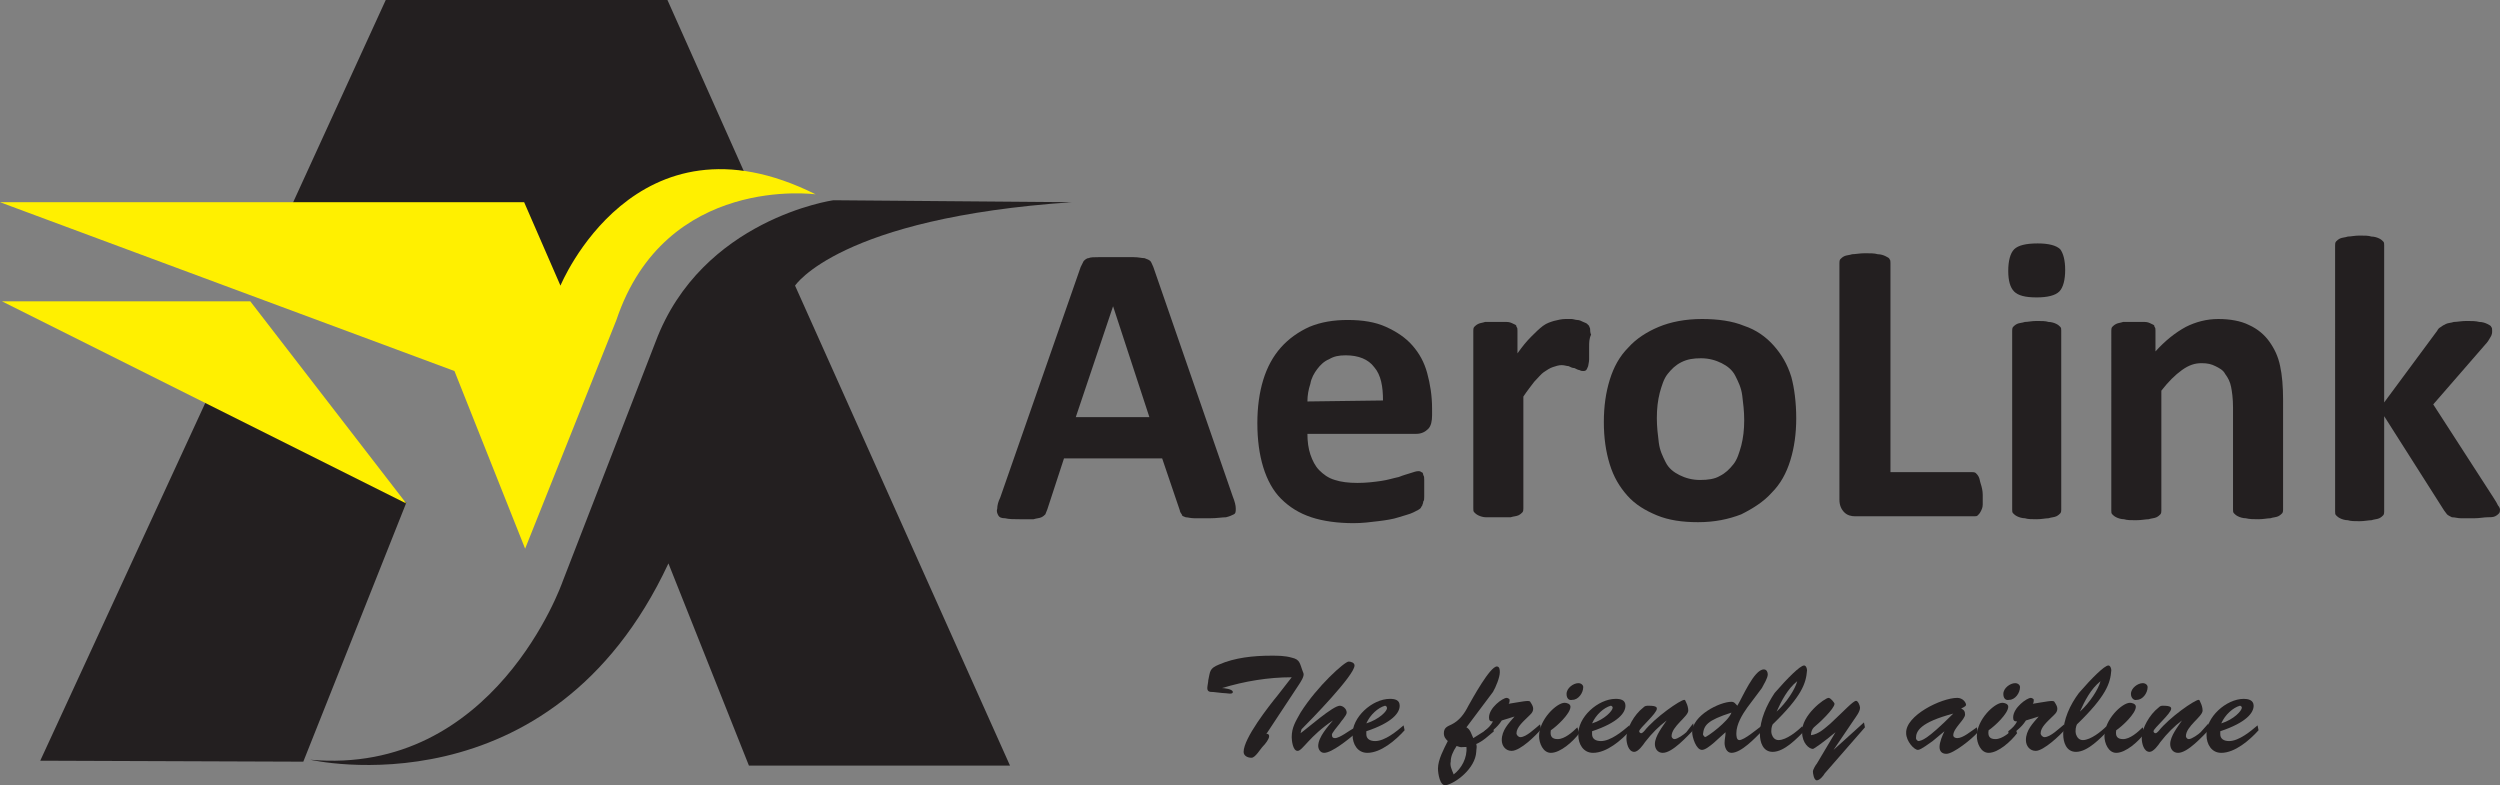 <?xml version="1.0" encoding="utf-8"?>
<!-- Generator: Adobe Illustrator 25.4.1, SVG Export Plug-In . SVG Version: 6.00 Build 0)  -->
<svg version="1.1" id="Layer_1" xmlns="http://www.w3.org/2000/svg" xmlns:xlink="http://www.w3.org/1999/xlink" x="0px" y="0px"
	 viewBox="0 0 254.7 80" style="enable-background:new 0 0 254.7 80;" xml:space="preserve">
<rect x="0" y="0" width="254.7" height="80" fill="#808080" stroke="none"/>
<style type="text/css">
	.q5bf2a70{fill:#231F20;}
	.laf9d373{fill:#FFF000;}
</style>
<g>
	<path id="path2784" class="q5bf2a70" d="M21.4,40L4.1,77.5l26.8,0.1l10.5-26.4L21.4,40z"/>
	<path id="path2788" class="q5bf2a70" d="M39.3,0L29,22.5l23.1,1l5.4,10.3c0,0,6.2-16.9,18.8-15.2L68,0L39.3,0z"/>
	<path id="path2792" class="q5bf2a70" d="M109.2,20.6l-24.3-0.2c0,0-13.4,1.9-18.1,14.4l-9.5,24.5c0,0-6.9,19.8-25.7,18.1
		c0,0,24.5,5.7,36.5-20l8.2,20.6h26.6L81,29.1C81,29.1,85.5,22.2,109.2,20.6"/>
	<path id="path2796" class="laf9d373" d="M0,20.6h53.4l3.7,8.5c0,0,7.6-18.5,26-9.3c0,0-15.3-2.1-20.3,12.8l-9.3,23.3l-7.2-18.1L0,20.6z"
		/>
	<path id="path2800" class="laf9d373" d="M0.2,30.7h25.3l15.9,20.6L0.2,30.7z"/>
	<path id="path2876" class="q5bf2a70" d="M113.4,31.2L113.4,31.2l-3.8,11.3h7.5L113.4,31.2z M125.6,50.6c0.2,0.5,0.3,0.9,0.3,1.2
		c0,0.3,0,0.5-0.2,0.6c-0.2,0.1-0.4,0.2-0.8,0.3c-0.4,0-0.9,0.1-1.6,0.1c-0.7,0-1.2,0-1.6,0c-0.4,0-0.7-0.1-0.9-0.1
		c-0.2-0.1-0.4-0.1-0.4-0.3c-0.1-0.1-0.2-0.3-0.2-0.4l-1.8-5.3h-10l-1.7,5.2c-0.1,0.2-0.1,0.3-0.2,0.5c-0.1,0.1-0.2,0.2-0.4,0.3
		c-0.2,0.1-0.5,0.1-0.8,0.2c-0.4,0-0.8,0-1.4,0c-0.6,0-1.1,0-1.5-0.1c-0.4,0-0.6-0.1-0.7-0.3c-0.1-0.2-0.2-0.4-0.1-0.7
		c0-0.3,0.1-0.7,0.3-1.1l8.2-23.5c0.1-0.2,0.2-0.4,0.3-0.6c0.1-0.1,0.3-0.3,0.5-0.3c0.2-0.1,0.6-0.1,1-0.1c0.4,0,1,0,1.7,0
		c0.8,0,1.5,0,1.9,0c0.5,0,0.8,0.1,1.1,0.1c0.3,0.1,0.5,0.2,0.6,0.3c0.1,0.1,0.2,0.4,0.3,0.6L125.6,50.6z"/>
	<path id="path2880" class="q5bf2a70" d="M140.9,40.8c0-1.4-0.2-2.6-0.9-3.4c-0.6-0.8-1.6-1.2-2.9-1.2c-0.7,0-1.2,0.1-1.7,0.4
		c-0.5,0.2-0.9,0.6-1.2,1c-0.3,0.4-0.6,0.9-0.7,1.5c-0.2,0.6-0.3,1.2-0.3,1.8L140.9,40.8z M145.9,42.3c0,0.6-0.1,1.1-0.4,1.4
		c-0.3,0.3-0.7,0.5-1.2,0.5h-11.1c0,0.8,0.1,1.5,0.3,2.1c0.2,0.6,0.5,1.2,0.9,1.6c0.4,0.4,0.9,0.8,1.6,1c0.6,0.2,1.4,0.3,2.3,0.3
		c0.9,0,1.7-0.1,2.4-0.2c0.7-0.1,1.3-0.3,1.8-0.4c0.5-0.2,0.9-0.3,1.2-0.4c0.3-0.1,0.6-0.2,0.8-0.2c0.1,0,0.2,0,0.3,0.1
		c0.1,0,0.2,0.1,0.2,0.3c0.1,0.1,0.1,0.3,0.1,0.5c0,0.2,0,0.5,0,0.9c0,0.3,0,0.6,0,0.8c0,0.2,0,0.4-0.1,0.5c0,0.2-0.1,0.3-0.1,0.4
		c-0.1,0.1-0.1,0.2-0.2,0.3c-0.1,0.1-0.3,0.2-0.7,0.4c-0.4,0.2-0.9,0.3-1.5,0.5c-0.6,0.2-1.3,0.3-2.1,0.4c-0.8,0.1-1.6,0.2-2.5,0.2
		c-1.6,0-3.1-0.2-4.3-0.6c-1.2-0.4-2.2-1-3.1-1.9c-0.8-0.8-1.4-1.9-1.8-3.2c-0.4-1.3-0.6-2.8-0.6-4.5c0-1.6,0.2-3.1,0.6-4.4
		c0.4-1.3,1-2.4,1.8-3.3c0.8-0.9,1.8-1.6,2.9-2.1c1.2-0.5,2.5-0.7,3.9-0.7c1.5,0,2.8,0.2,3.9,0.7c1.1,0.5,2,1.1,2.7,1.9
		c0.7,0.8,1.2,1.7,1.5,2.8c0.3,1.1,0.5,2.3,0.5,3.6L145.9,42.3z"/>
	<path id="path2884" class="q5bf2a70" d="M161.9,35.4c0,0.5,0,0.9,0,1.2c0,0.3-0.1,0.6-0.1,0.7c-0.1,0.2-0.1,0.3-0.2,0.4
		c-0.1,0.1-0.2,0.1-0.3,0.1c-0.1,0-0.2,0-0.4-0.1c-0.1,0-0.3-0.1-0.5-0.2c-0.2,0-0.4-0.1-0.6-0.2c-0.2,0-0.4-0.1-0.7-0.1
		c-0.3,0-0.6,0.1-0.9,0.2c-0.3,0.1-0.6,0.3-0.9,0.5c-0.3,0.2-0.6,0.6-1,1c-0.3,0.4-0.7,0.9-1.1,1.5v11.4c0,0.1,0,0.3-0.1,0.4
		c-0.1,0.1-0.2,0.2-0.4,0.3c-0.2,0.1-0.5,0.1-0.8,0.2c-0.3,0-0.7,0-1.2,0c-0.5,0-0.9,0-1.3,0c-0.3,0-0.6-0.1-0.8-0.2
		c-0.2-0.1-0.3-0.2-0.4-0.3c-0.1-0.1-0.1-0.2-0.1-0.4V33.7c0-0.1,0-0.3,0.1-0.4c0.1-0.1,0.2-0.2,0.4-0.3c0.2-0.1,0.4-0.1,0.7-0.2
		c0.3,0,0.6,0,1.1,0c0.4,0,0.8,0,1.1,0c0.3,0,0.5,0.1,0.7,0.2c0.2,0.1,0.3,0.1,0.3,0.3c0.1,0.1,0.1,0.2,0.1,0.4v2.3
		c0.5-0.7,0.9-1.2,1.4-1.7c0.4-0.4,0.8-0.8,1.2-1.1c0.4-0.3,0.8-0.4,1.1-0.5c0.4-0.1,0.8-0.2,1.2-0.2c0.2,0,0.4,0,0.6,0
		c0.2,0,0.4,0.1,0.6,0.1c0.2,0,0.4,0.1,0.6,0.2c0.2,0.1,0.3,0.1,0.4,0.2c0.1,0.1,0.1,0.1,0.2,0.2c0,0.1,0.1,0.2,0.1,0.3
		c0,0.1,0,0.4,0.1,0.6C161.9,34.5,161.9,34.9,161.9,35.4"/>
	<path id="path2888" class="q5bf2a70" d="M177.7,42.8c0-0.9-0.1-1.7-0.2-2.5c-0.1-0.8-0.4-1.4-0.7-2c-0.3-0.6-0.8-1-1.4-1.3
		c-0.6-0.3-1.3-0.5-2.1-0.5c-0.8,0-1.4,0.1-2,0.4c-0.6,0.3-1,0.7-1.4,1.2c-0.4,0.5-0.6,1.2-0.8,1.9c-0.2,0.8-0.3,1.6-0.3,2.6
		c0,0.9,0.1,1.7,0.2,2.5c0.1,0.8,0.4,1.4,0.7,2c0.3,0.6,0.8,1,1.4,1.3c0.6,0.3,1.3,0.5,2.1,0.5c0.8,0,1.5-0.1,2-0.4
		c0.6-0.3,1-0.7,1.4-1.2c0.4-0.5,0.6-1.2,0.8-1.9C177.6,44.6,177.7,43.8,177.7,42.8 M183,42.6c0,1.6-0.2,3-0.6,4.3
		c-0.4,1.3-1,2.4-1.9,3.3c-0.8,0.9-1.9,1.6-3.1,2.2c-1.3,0.5-2.7,0.8-4.4,0.8c-1.6,0-3-0.2-4.2-0.7c-1.2-0.5-2.2-1.1-3-2
		c-0.8-0.9-1.4-1.9-1.8-3.2c-0.4-1.3-0.6-2.7-0.6-4.3c0-1.6,0.2-3,0.6-4.3c0.4-1.3,1-2.4,1.9-3.3c0.8-0.9,1.9-1.6,3.1-2.1
		c1.2-0.5,2.7-0.8,4.4-0.8c1.6,0,3.1,0.2,4.3,0.7c1.2,0.4,2.2,1.1,3,2c0.8,0.9,1.4,1.9,1.8,3.2C182.8,39.5,183,41,183,42.6"/>
	<path id="path2892" class="q5bf2a70" d="M202,50.4c0,0.4,0,0.8,0,1c0,0.3-0.1,0.5-0.2,0.7c-0.1,0.2-0.2,0.3-0.3,0.4
		c-0.1,0.1-0.2,0.1-0.4,0.1H189c-0.4,0-0.8-0.1-1.1-0.4c-0.3-0.3-0.5-0.7-0.5-1.3V26.8c0-0.1,0-0.3,0.1-0.4c0.1-0.1,0.2-0.2,0.4-0.3
		c0.2-0.1,0.5-0.1,0.8-0.2c0.3,0,0.8-0.1,1.3-0.1c0.5,0,1,0,1.3,0.1c0.3,0,0.6,0.1,0.8,0.2c0.2,0.1,0.4,0.2,0.4,0.3
		c0.1,0.1,0.1,0.2,0.1,0.4v21.3h8.3c0.1,0,0.3,0,0.4,0.1c0.1,0.1,0.2,0.2,0.3,0.4c0.1,0.2,0.1,0.4,0.2,0.7
		C201.9,49.6,202,50,202,50.4"/>
	<path id="path2896" class="q5bf2a70" d="M210,51.9c0,0.1,0,0.3-0.1,0.4c-0.1,0.1-0.2,0.2-0.4,0.3c-0.2,0.1-0.5,0.1-0.8,0.2
		c-0.3,0-0.7,0.1-1.2,0.1c-0.5,0-0.9,0-1.2-0.1c-0.3,0-0.6-0.1-0.8-0.2c-0.2-0.1-0.3-0.2-0.4-0.3c-0.1-0.1-0.1-0.2-0.1-0.4V33.7
		c0-0.1,0-0.3,0.1-0.4c0.1-0.1,0.2-0.2,0.4-0.3c0.2-0.1,0.5-0.1,0.8-0.2c0.3,0,0.7-0.1,1.2-0.1c0.5,0,0.9,0,1.2,0.1
		c0.3,0,0.6,0.1,0.8,0.2c0.2,0.1,0.3,0.2,0.4,0.3c0.1,0.1,0.1,0.2,0.1,0.4V51.9z M210.4,27.5c0,1-0.2,1.8-0.6,2.2
		c-0.4,0.4-1.2,0.6-2.3,0.6c-1.2,0-1.9-0.2-2.3-0.6c-0.4-0.4-0.6-1.1-0.6-2.1c0-1,0.2-1.8,0.6-2.2c0.4-0.4,1.2-0.6,2.4-0.6
		c1.1,0,1.9,0.2,2.3,0.6C210.2,25.8,210.4,26.5,210.4,27.5"/>
	<path id="path2900" class="q5bf2a70" d="M232.6,51.9c0,0.1,0,0.3-0.1,0.4c-0.1,0.1-0.2,0.2-0.4,0.3c-0.2,0.1-0.5,0.1-0.8,0.2
		c-0.3,0-0.7,0.1-1.2,0.1c-0.5,0-0.9,0-1.3-0.1c-0.3,0-0.6-0.1-0.8-0.2c-0.2-0.1-0.3-0.2-0.4-0.3c-0.1-0.1-0.1-0.2-0.1-0.4V41.5
		c0-0.9-0.1-1.6-0.2-2.1c-0.1-0.5-0.3-0.9-0.6-1.3c-0.2-0.4-0.6-0.6-1-0.8c-0.4-0.2-0.8-0.3-1.4-0.3c-0.7,0-1.3,0.2-2,0.7
		c-0.7,0.5-1.4,1.2-2.1,2.1v12.2c0,0.1,0,0.3-0.1,0.4c-0.1,0.1-0.2,0.2-0.4,0.3c-0.2,0.1-0.5,0.1-0.8,0.2c-0.3,0-0.7,0.1-1.3,0.1
		c-0.5,0-0.9,0-1.2-0.1c-0.3,0-0.6-0.1-0.8-0.2c-0.2-0.1-0.3-0.2-0.4-0.3c-0.1-0.1-0.1-0.2-0.1-0.4V33.7c0-0.1,0-0.3,0.1-0.4
		c0.1-0.1,0.2-0.2,0.4-0.3c0.2-0.1,0.4-0.1,0.7-0.2c0.3,0,0.6,0,1.1,0c0.4,0,0.8,0,1.1,0c0.3,0,0.5,0.1,0.7,0.2
		c0.2,0.1,0.3,0.1,0.3,0.3c0.1,0.1,0.1,0.2,0.1,0.4v2.1c1-1.1,2-1.9,3.1-2.5c1-0.5,2.1-0.8,3.3-0.8c1.2,0,2.3,0.2,3.1,0.6
		c0.9,0.4,1.6,1,2.1,1.7c0.5,0.7,0.9,1.5,1.1,2.5c0.2,0.9,0.3,2.1,0.3,3.4L232.6,51.9z"/>
	<path id="path2904" class="q5bf2a70" d="M254.7,51.9c0,0.1,0,0.3-0.1,0.4c-0.1,0.1-0.2,0.2-0.4,0.3c-0.2,0.1-0.5,0.1-0.8,0.1
		c-0.3,0-0.8,0.1-1.3,0.1c-0.6,0-1,0-1.4,0c-0.3,0-0.6-0.1-0.9-0.1c-0.2-0.1-0.4-0.2-0.5-0.3c-0.1-0.1-0.2-0.3-0.3-0.4l-6.1-9.6v9.7
		c0,0.1,0,0.3-0.1,0.4c-0.1,0.1-0.2,0.2-0.4,0.3c-0.2,0.1-0.5,0.1-0.8,0.2c-0.3,0-0.7,0.1-1.2,0.1c-0.5,0-0.9,0-1.2-0.1
		c-0.3,0-0.6-0.1-0.8-0.2c-0.2-0.1-0.3-0.2-0.4-0.3c-0.1-0.1-0.1-0.2-0.1-0.4V25c0-0.1,0-0.3,0.1-0.4c0.1-0.1,0.2-0.2,0.4-0.3
		c0.2-0.1,0.5-0.1,0.8-0.2c0.3,0,0.7-0.1,1.2-0.1c0.5,0,0.9,0,1.2,0.1c0.3,0,0.6,0.1,0.8,0.2c0.2,0.1,0.3,0.2,0.4,0.3
		c0.1,0.1,0.1,0.2,0.1,0.4v16l5.4-7.3c0.1-0.2,0.2-0.3,0.4-0.4c0.1-0.1,0.3-0.2,0.5-0.3c0.2-0.1,0.5-0.1,0.8-0.2
		c0.3,0,0.8-0.1,1.3-0.1c0.5,0,0.9,0,1.3,0.1c0.3,0,0.6,0.1,0.8,0.2c0.2,0.1,0.4,0.2,0.4,0.3c0.1,0.1,0.1,0.2,0.1,0.4
		c0,0.2,0,0.4-0.2,0.7c-0.1,0.2-0.3,0.5-0.5,0.7l-5.3,6.1l6.2,9.6c0.2,0.3,0.3,0.5,0.4,0.7C254.6,51.6,254.7,51.8,254.7,51.9"/>
	<path id="path2804" class="q5bf2a70" d="M123.6,70.5c-0.3,0-0.6,0-0.6-0.4c0-0.2,0.1-0.6,0.1-0.8c0.2-0.9,0.1-1.2,1.1-1.6
		c1.6-0.7,3.5-0.9,5.3-0.9c0.7,0,1.4,0,2.1,0.2c0.9,0.2,0.8,0.6,1.2,1.6c0.1,0.3-0.3,0.9-0.5,1.2l-3.3,5l0,0c0.1-0.1,0.3,0,0.3,0.2
		c0,0.3-0.4,0.8-0.6,1c-0.3,0.3-0.8,1.2-1.2,1.2c-0.4,0-0.8-0.2-0.8-0.6c0-1.4,2.6-4.7,3.5-5.8l1.4-1.8c-2.4,0-4.8,0.4-7.1,1.1v0
		c0.2,0,1.1,0.1,1.1,0.4c0,0.3-0.6,0.1-1.1,0.1L123.6,70.5z"/>
	<path id="path2808" class="q5bf2a70" d="M132.5,74.7c0.7-0.5,3.3-2.8,4-2.8c0.3,0,0.7,0.3,0.7,0.7c0,0.3-0.6,0.9-0.7,1.1
		c-0.9,1.1-0.8,1.1-0.8,1.2c0,0.2,0.1,0.3,0.3,0.3c0.5,0,1.5-0.8,1.9-1l0.1,0.6c-0.6,0.5-2.3,1.9-3.1,1.9c-0.4,0-0.6-0.4-0.6-0.7
		c0-0.9,1-2,1.5-2.6l0,0c-2.4,1.6-3.1,3.1-3.6,3.1c-0.5,0-0.6-1.1-0.6-1.4c0-1,0.4-1.6,0.9-2.5c1.7-2.7,4.5-5.2,4.9-5.2
		c0.2,0,0.6,0.1,0.6,0.4c0,1-4.5,5.6-5.4,6.5L132.5,74.7z"/>
	<path id="path2812" class="q5bf2a70" d="M141.3,72.1c0-0.1-0.1-0.2-0.2-0.2c-0.7,0.2-1.5,0.9-1.9,1.8C140.5,73.3,141.4,72.4,141.3,72.1
		 M143.1,74.4c-0.9,1-2.4,2.3-3.8,2.3c-1,0-1.5-0.9-1.5-1.8c-0.1-1.8,2-3.7,3.8-3.7c0.5,0,1,0.1,1,0.7c0,0.7-0.7,1.7-3.4,2.6l0,0.3
		c0,0.5,0.4,0.7,0.9,0.7c1,0,2.2-1,2.9-1.6L143.1,74.4z"/>
	<path id="path2816" class="q5bf2a70" d="M149.4,76.1c-0.7,0-0.4,0.1-1-0.1c-0.4,0.6-0.6,1.1-0.6,1.6c-0.1,0.4,0.1,0.8,0.3,1.3
		C148.9,78.3,149.5,77.2,149.4,76.1 M149.4,74.1c0.4,0.2,0.5,0.7,0.7,1.1L152,74l0.2,0.5c-0.6,0.5-1.1,1-1.8,1.3
		c0.1,0.3,0,0.5,0,0.8c-0.1,1.7-2.1,3.2-3.1,3.4c-0.6,0.1-0.8-1.2-0.8-1.7c0-0.9,0.6-2,1-2.8c-0.2-0.2-0.4-0.4-0.4-0.8
		c0-0.6,0.4-0.7,0.8-0.9c0.8-0.4,1.3-1.1,1.7-1.9c0.4-0.7,2.2-4,2.9-4c0.3,0,0.3,0.4,0.3,0.6c0,0.5-0.4,1.5-0.7,2L149.4,74.1z"/>
	<path id="path2820" class="q5bf2a70" d="M153,73.4c-0.5,0.8-1.1,1.1-1.7,1.7l-0.1-0.6c0.4-0.3,0.7-0.6,0.9-1c-0.3,0-0.4-0.1-0.4-0.4
		c0-1,1.4-2,1.8-2c0.1,0,0.3,0.1,0.3,0.2c0,0.1,0,0.3-0.1,0.4c1.3-0.2,2.1-0.4,2.2-0.2c0.2,0.3,0.3,0.5,0.3,0.7
		c0,0.4-0.3,0.6-0.6,0.9c-0.4,0.4-1.1,1-1.1,1.6c0,0.2,0.2,0.4,0.4,0.4c0.6,0,1.5-0.9,2-1.3l0.1,0.5c-0.5,0.6-2.1,2.2-3,2.2
		c-0.6,0-1-0.5-1-1.1c0-1,0.7-1.7,1.3-2.4l0,0L153,73.4z"/>
	<path id="path2824" class="q5bf2a70" d="M159.6,70.7c0-0.6,0.7-1.1,1.2-1.1c0.3,0,0.5,0.2,0.5,0.4c0,0.6-0.5,1.3-1.1,1.3
		C159.8,71.4,159.6,71.1,159.6,70.7 M160.9,74.7c-0.6,0.8-1.9,2-2.9,2c-0.8,0-1.2-1-1.2-1.7c0-1.7,1.8-3.4,2.6-3.4
		c0.2,0,0.6,0.1,0.6,0.4c0,0.7-1.4,2-2,2.4c-0.1,0.6,0.1,0.9,0.7,0.9c0.7,0,1.5-0.7,2-1.2L160.9,74.7z"/>
	<path id="path2828" class="q5bf2a70" d="M164.3,72.1c0-0.1-0.1-0.2-0.2-0.2c-0.7,0.2-1.5,0.9-1.9,1.8C163.5,73.3,164.3,72.4,164.3,72.1
		 M166.1,74.4c-0.9,1-2.4,2.3-3.8,2.3c-1,0-1.5-0.9-1.5-1.8c-0.1-1.8,2-3.7,3.8-3.7c0.5,0,1,0.1,1,0.7c0,0.7-0.7,1.7-3.4,2.6l0,0.3
		c0,0.5,0.4,0.7,0.9,0.7c1,0,2.2-1,2.9-1.6L166.1,74.4z"/>
	<path id="path2832" class="q5bf2a70" d="M172.5,73.7l0.1,0.6c-0.7,0.7-2.2,2.4-3.2,2.4c-0.5,0-0.8-0.4-0.8-0.9c0-0.8,0.8-1.8,1.2-2.4
		l0,0c-0.8,0.6-1.5,1.3-2.2,2.2c-0.2,0.3-0.7,1-1.1,1c-0.6,0-0.8-0.9-0.8-1.4c0-1,0.8-2.4,1.7-3.1c0.2-0.2,0.3-0.2,0.6-0.2
		c0.8,0,0.8,0.2,0.8,0.3c0,0.5-1.8,2-1.8,2.3c0,0.1,0.1,0.2,0.2,0.2c0.1,0,0.2-0.1,0.3-0.2c1.1-1.4,3.7-3.2,4.1-3.2
		c0.1,0,0.1,0.1,0.2,0.3c0.1,0.2,0.2,0.5,0.2,0.8c0,0.6-1.7,1.6-1.7,2.6c0,0.1,0.1,0.3,0.3,0.3c0.3,0,1-0.5,1.2-0.7L172.5,73.7z"/>
	<path id="path2836" class="q5bf2a70" d="M173.5,74.8c0,0.1,0.1,0.2,0.2,0.3c0.2,0,2.4-1.6,2.7-2.5C173.9,73.4,173.6,73.9,173.5,74.8
		 M178,72.1c-0.5,0.7-1.1,1.7-1.1,2.6c0,0.2,0,0.7,0.3,0.7c0.5,0,1.8-1.1,2.2-1.4l0.1,0.5c-0.7,0.7-2.1,2.2-3.1,2.2
		c-0.5,0-0.7-0.6-0.7-1c0-0.4,0.1-0.7,0.1-1.1c-0.5,0.4-1.8,1.8-2.4,1.8c-0.6,0-1-1.3-1-1.8c0-1.7,2.8-3.1,4-3.1
		c0.3,0,0.4,0.2,0.6,0.4c0.5-0.8,1.7-3.7,2.7-3.7c0.3,0,0.4,0.3,0.4,0.5c0,0.4-0.4,1-0.6,1.4L178,72.1z"/>
	<path id="path2840" class="q5bf2a70" d="M181,72.5c1-0.9,1.9-2.3,2.1-3.1h0v0l0,0C182.1,70.2,181.5,71.4,181,72.5L181,72.5z M183.9,74.4
		c-0.8,0.8-2.1,2.2-3.3,2.2c-1,0-1.3-1-1.3-1.8c0-1.5,0.7-3,1.5-4.2c1.3-1.5,2.6-2.8,3-2.8c0.2,0,0.3,0.3,0.3,0.5
		c-0.1,1.3-0.5,2.6-3.5,5.5c-0.1,0.2-0.2,0.6-0.1,1c0.1,0.3,0.3,0.6,0.7,0.6c0.8,0,1.9-0.9,2.4-1.4L183.9,74.4z"/>
	<path id="path2844" class="q5bf2a70" d="M185.9,78.8c-0.1,0.2-0.5,0.7-0.8,0.7c-0.3,0-0.4-0.7-0.4-0.9c0-0.2,0.3-0.7,0.4-0.8l1.9-3.2
		l0,0c-1.2,1-2.2,1.7-2.3,1.7c-0.4,0-1.1-0.6-1.1-1.7c-0.1-1.7,2.3-3.5,2.7-3.5c0.2,0,0.6,0.5,0.6,0.6c0,0.5-1.6,2-2.1,2.4
		c-0.2,0.2-0.3,0.5-0.3,0.8c0.8-0.1,1.4-0.7,2-1.2c1.4-1.3,2.3-2.3,2.6-2.3c0.2,0,0.4,0.5,0.4,0.7c0,0.4-0.4,0.9-0.6,1.2l-2.1,3.1
		l0,0l3.1-2.8l0.1,0.5L185.9,78.8z"/>
	<path id="path2848" class="q5bf2a70" d="M195.2,75.2c0,0.1,0.1,0.3,0.3,0.3c0.3-0.1,0.7,0,3.5-2.8l0,0C195.6,73.6,195.2,74.5,195.2,75.2
		 M196.9,75.5c-0.3,0.2-1.2,0.9-1.5,0.9c-0.4,0-1.2-0.9-1.2-1.7c-0.1-1.8,3.6-3.6,5.2-3.6c0.6,0,0.9,0.5,0.9,0.7
		c0,0.2-0.4,0.3-0.5,0.4c0.3,0.1,0.4,0.3,0.4,0.6c0,0.5-1.2,1.4-1.2,2.1c0,0.2,0.2,0.3,0.4,0.3c0.6,0,1.4-0.7,2-1.1l0.1,0.5
		c-0.6,0.7-2.5,2.2-3.2,2.2c-0.5,0-0.7-0.3-0.7-0.7c0-0.5,0.3-1.2,0.5-1.6l0,0L196.9,75.5z"/>
	<path id="path2852" class="q5bf2a70" d="M204.1,70.7c0-0.6,0.7-1.1,1.2-1.1c0.3,0,0.5,0.2,0.5,0.4c0,0.6-0.5,1.3-1.1,1.3
		C204.3,71.4,204.1,71.1,204.1,70.7 M205.5,74.7c-0.6,0.8-1.9,2-2.9,2c-0.8,0-1.2-1-1.2-1.7c0-1.7,1.8-3.4,2.6-3.4
		c0.2,0,0.6,0.1,0.6,0.4c0,0.7-1.4,2-2,2.4c-0.1,0.6,0.1,0.9,0.7,0.9c0.7,0,1.5-0.7,2-1.2L205.5,74.7z"/>
	<path id="path2856" class="q5bf2a70" d="M206.4,73.4c-0.5,0.8-1.1,1.1-1.7,1.7l-0.1-0.6c0.4-0.3,0.7-0.6,0.9-1c-0.3,0-0.4-0.1-0.4-0.4
		c0-1,1.4-2,1.8-2c0.1,0,0.3,0.1,0.3,0.2c0,0.1,0,0.3-0.1,0.4c1.3-0.2,2.1-0.4,2.2-0.2c0.2,0.3,0.3,0.5,0.3,0.7
		c0,0.4-0.3,0.6-0.6,0.9c-0.4,0.4-1.1,1-1.1,1.6c0,0.2,0.2,0.4,0.4,0.4c0.6,0,1.5-0.9,2-1.3l0.1,0.5c-0.5,0.6-2.2,2.2-3,2.2
		c-0.6,0-1-0.5-1-1.1c0-1,0.7-1.7,1.3-2.4l0,0L206.4,73.4z"/>
	<path id="path2860" class="q5bf2a70" d="M211.9,72.5c1-0.9,1.9-2.3,2.1-3.1h0v0l0,0C213,70.2,212.4,71.4,211.9,72.5L211.9,72.5z
		 M214.8,74.4c-0.8,0.8-2.1,2.2-3.3,2.2c-1,0-1.3-1-1.3-1.8c0-1.5,0.7-3,1.6-4.2c1.3-1.5,2.6-2.8,3-2.8c0.2,0,0.3,0.3,0.3,0.5
		c-0.1,1.3-0.5,2.6-3.5,5.5c-0.1,0.2-0.2,0.6-0.1,1c0.1,0.3,0.3,0.6,0.7,0.6c0.8,0,1.9-0.9,2.4-1.4L214.8,74.4z"/>
	<path id="path2864" class="q5bf2a70" d="M217.1,70.7c0-0.6,0.7-1.1,1.2-1.1c0.3,0,0.5,0.2,0.5,0.4c0,0.6-0.5,1.3-1.1,1.3
		C217.4,71.4,217.1,71.1,217.1,70.7 M218.5,74.7c-0.6,0.8-1.9,2-2.9,2c-0.8,0-1.2-1-1.2-1.7c0-1.7,1.8-3.4,2.6-3.4
		c0.2,0,0.6,0.1,0.6,0.4c0,0.7-1.4,2-2,2.4c-0.1,0.6,0.1,0.9,0.7,0.9c0.7,0,1.5-0.7,2-1.2L218.5,74.7z"/>
	<path id="path2868" class="q5bf2a70" d="M225,73.7l0.1,0.6c-0.7,0.7-2.2,2.4-3.2,2.4c-0.5,0-0.8-0.4-0.8-0.9c0-0.8,0.8-1.8,1.2-2.4l0,0
		c-0.8,0.6-1.5,1.3-2.2,2.2c-0.2,0.3-0.7,1-1.1,1c-0.6,0-0.8-0.9-0.8-1.4c0-1,0.8-2.4,1.7-3.1c0.2-0.2,0.3-0.2,0.5-0.2
		c0.8,0,0.8,0.2,0.8,0.3c0,0.5-1.8,2-1.8,2.3c0,0.1,0.1,0.2,0.2,0.2c0.1,0,0.2-0.1,0.3-0.2c1.1-1.4,3.7-3.2,4.1-3.2
		c0.1,0,0.1,0.1,0.2,0.3c0.1,0.2,0.2,0.5,0.2,0.8c0,0.6-1.7,1.6-1.7,2.6c0,0.1,0.1,0.3,0.3,0.3c0.3,0,1-0.5,1.2-0.7L225,73.7z"/>
	<path id="path2872" class="q5bf2a70" d="M228.4,72.1c0-0.1-0.1-0.2-0.2-0.2c-0.7,0.2-1.5,0.9-1.9,1.8C227.6,73.3,228.4,72.4,228.4,72.1
		 M230.1,74.4c-0.9,1-2.4,2.3-3.8,2.3c-1,0-1.5-0.9-1.5-1.8c-0.1-1.8,2-3.7,3.8-3.7c0.4,0,1,0.1,1,0.7c0,0.7-0.7,1.7-3.4,2.6l0,0.3
		c0,0.5,0.4,0.7,0.9,0.7c1,0,2.2-1,2.9-1.6L230.1,74.4z"/>
</g>
</svg>
